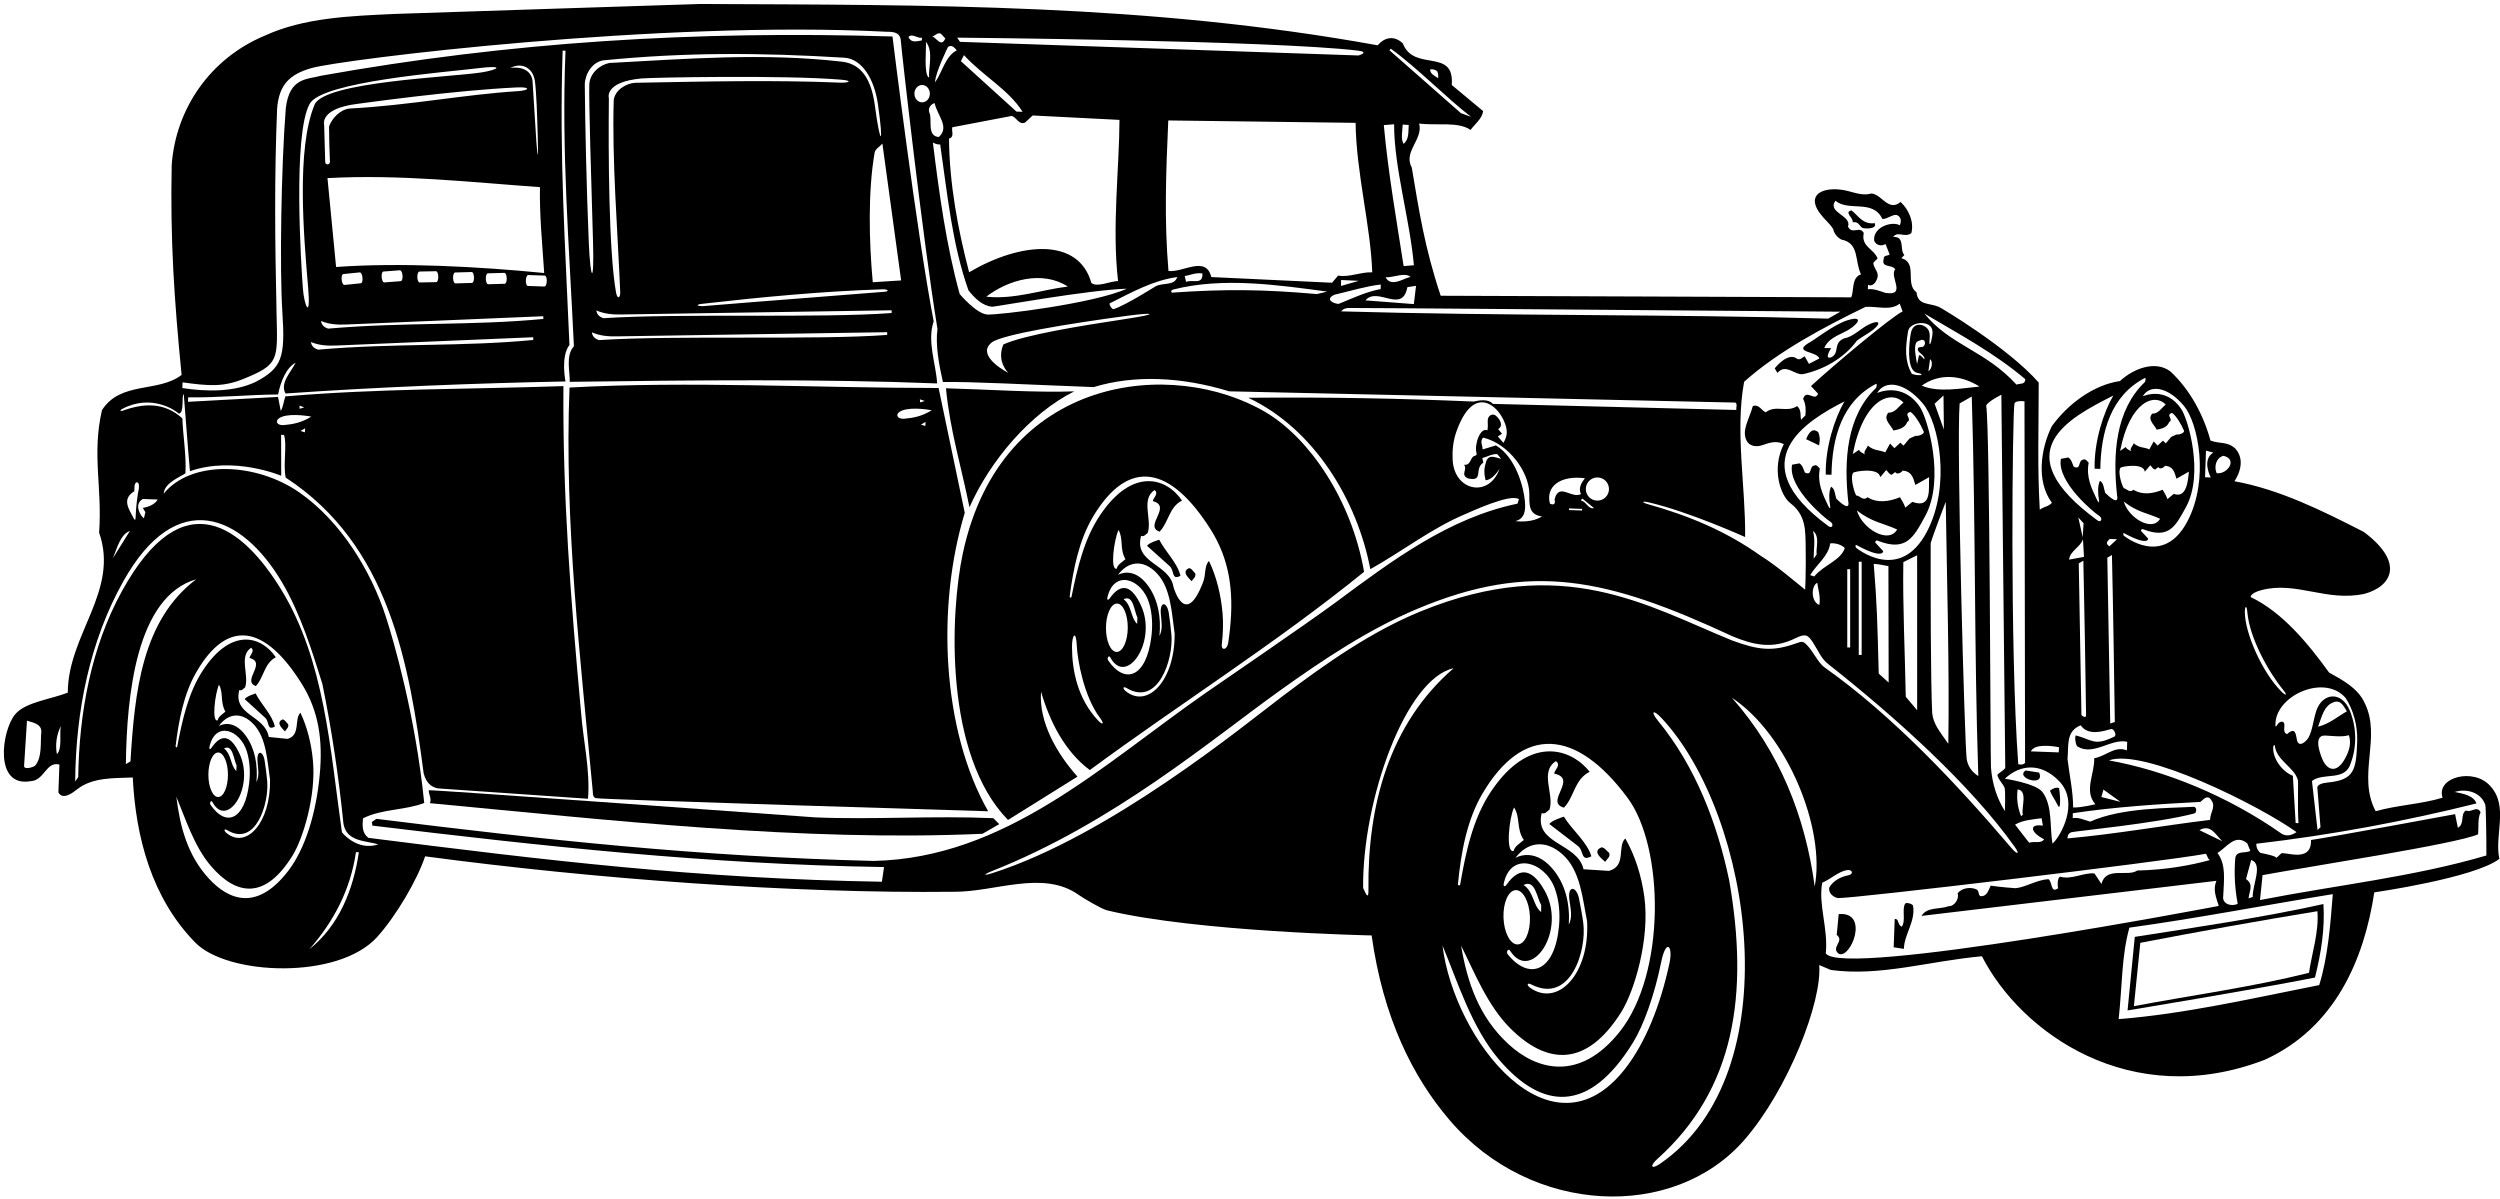 <?xml version="1.0" encoding="UTF-8"?>
<svg xmlns="http://www.w3.org/2000/svg" xmlns:xlink="http://www.w3.org/1999/xlink" width="488pt" height="234pt" viewBox="0 0 488 234" version="1.1">
<g id="surface1">
<path style=" stroke:none;fill-rule:nonzero;fill:rgb(0%,0%,0%);fill-opacity:1;" d="M 486.082 153.41 C 482.875 149.793 475.477 151.699 476.789 155.711 C 472.578 156.996 467.934 157.145 463.727 158.352 C 460.059 151.41 464.895 143.984 461.617 137.297 C 460.285 134.289 457.223 132.734 454.633 131.277 C 450.598 125.688 445.539 119.496 439.324 116.547 C 439.324 116.547 439.23 115.77 441.441 115.188 C 448.246 113.398 454.086 117.512 461.523 115.922 C 466.914 114.465 469.422 109.805 461.406 103.828 C 453.316 99.688 444.98 95.539 436.156 93.934 C 436.156 93.934 438.773 90.371 436.387 87.617 C 434.84 86.121 433.461 86.711 431.484 85.996 C 430.145 81.062 427.523 76.086 423.656 72.5 C 420.688 70.258 416.391 71.992 413.82 74.379 C 408.586 75.148 403.645 78.887 400.527 83.176 C 398.367 87.5 397.406 93.949 400.535 98.145 C 399.867 98.922 398.906 98.887 398.164 99.5 C 397.676 91.078 397.961 83.32 397.957 74.676 C 391.988 67.859 378.926 60.098 378.469 59.902 C 376.594 59.098 374.336 59.648 374.109 57.066 C 371.77 55.379 374.402 51.312 371.152 50.395 L 371.734 49.773 C 370.73 48.777 371.949 46.102 369.543 46.254 C 370.469 45.004 371.777 46.492 373.094 45.504 C 373.652 43.359 372.621 40.922 370.996 39.422 C 368.602 41.414 367.367 37.926 365.293 37.77 C 363.863 38.211 362.375 37.73 360.922 37.34 C 356.391 36.109 351.656 37.715 355.945 42.492 C 356.617 43.242 357.406 43.961 357.832 44.699 C 358.039 45.668 358.73 46.414 359.438 46.762 C 363.016 47.453 362.004 51.02 363.27 53.547 C 361.324 54.195 361.945 56.941 361.344 58.039 C 335.328 57.961 306.918 57.797 281.223 57.73 C 278.086 48.359 276.984 41.059 275.578 32.707 C 273.852 29.602 277.863 27.188 277.016 24.113 C 280.363 24.559 284.637 23.676 287.059 25.363 C 287.898 24.195 289.297 23.203 289.512 21.691 L 283.379 16.586 C 283.969 9.238 276.02 14.152 273.828 8.469 C 272.281 6.969 270.355 7.137 268.934 8.848 C 224.082 0.711 181.562 0.988 136.66 0.777 C 136.66 0.777 78.5 2.652 77.09 2.719 C 68.426 3.117 59.371 3.434 51.734 6.938 C 40.926 11.426 34.285 21.359 33.516 32.203 C 33.215 46.844 33.992 58.398 35.449 73.184 C 30.918 76.699 23.559 74.348 19.906 80.059 C 17.906 88.711 19.988 95.191 19.348 103.973 C 23.332 115.328 13.25 123.84 13.234 135.207 C 9.824 136.523 4.984 137.059 2.992 139.395 C 0.328 142.52 -1.277 153.82 6.035 152.477 C 8.68 152.332 8.98 148.582 11.598 149.238 L 11.398 154.676 C 12.238 156.23 14.145 154.797 15.031 154.094 C 18.09 151.66 22.367 151.93 25.914 151.766 C 26.496 163.438 29.621 175.332 38.137 184.008 C 44.438 190.43 66.039 191.316 73.625 182.895 C 77.316 178.801 81.453 171.754 82.984 167.156 C 116.047 171.574 154.527 174.43 186.16 174.074 C 194.184 174.156 203.594 169.73 210.547 174.676 C 211.359 175.254 214.965 177.426 216.129 177.707 C 233.57 181.906 267.742 182.598 267.742 182.598 C 269.988 198.621 275.715 210.172 282.973 218.656 C 298.93 237.32 326.805 238.289 340.52 222.484 C 349.094 212.605 355.73 195.398 355.105 188.375 L 357.395 189.34 C 367.031 190.656 376.672 187.57 386.871 186.664 C 394.48 201.57 415.902 216.938 442.086 206.867 C 455.688 200.66 461.453 187.484 463.461 174.191 C 463.461 174.191 483.02 171.391 487.879 167.645 C 486.848 163.043 489.777 157.387 486.082 153.41 Z M 6.887 149.43 C 6.676 149.691 4.75 150.348 4.699 149.543 L 5.266 140.68 C 6.375 141.039 8.047 141.262 8.07 142.785 C 7.848 145.07 8.277 147.684 6.887 149.43 Z M 11.109 147.219 C 10.777 145.445 10.984 143.559 11.871 141.723 C 11.566 143.551 12.195 146.059 11.109 147.219 Z M 457.891 136.281 C 459.355 138.535 460.234 141.668 460.125 144.711 C 459.922 150.301 459.621 152.258 454.285 152.758 C 451.988 152.973 452.359 153.93 452.359 153.93 L 452.961 161.477 L 452.383 162.016 L 451.293 152.449 C 453.598 150.691 457.77 152.609 458.867 148.965 C 460.078 145.727 460.016 142.043 458.723 138.805 C 457.098 134.73 453.309 135.277 452.148 138.73 C 451.547 140.523 451.41 142.555 450.629 143.953 C 450.148 144.809 448.688 146.039 448.359 144.414 C 448.129 143.27 448.066 141.832 446.426 143.305 C 445.754 143.039 445.859 142.363 445.914 141.766 C 446.027 140.453 444.914 140.805 444.562 141.414 C 444.203 142.035 444.109 141.934 444.176 141.055 C 444.566 135.531 453.93 131.555 457.891 136.281 Z M 452.484 141.848 C 453.191 140.031 453.598 137.723 455.539 137.074 C 457.004 136.488 457.586 138.109 458.117 138.852 C 456.238 139.902 454.746 141.289 452.484 141.848 Z M 458.508 143.508 C 459.039 145.148 458.52 146.676 457.738 148.098 C 456.238 150.809 454.527 150.516 453.504 148.57 C 453.246 148.078 451.223 143.48 453.859 143.578 C 455.062 143.621 457.129 143.938 458.508 143.508 Z M 448.668 160.68 L 448.109 160.656 L 447.566 151.43 C 445.438 150.609 443.57 147.988 443.738 145.809 C 443.77 145.406 444.02 145.305 444.055 145.602 C 444.395 148.461 447.852 149.773 448.543 152.258 C 448.672 152.723 448.438 157.309 448.668 160.68 Z M 438.688 119.559 C 439.125 124.531 442.781 131.129 445.703 134.699 C 446.605 135.801 446.172 135.836 445.32 134.984 C 441.625 131.285 438.188 123.633 438.188 119.41 C 438.188 118.461 438.535 117.859 438.688 119.559 Z M 448.285 162.426 C 447.113 163.223 446.223 163.188 445.434 162.781 C 434.855 155.324 422.473 150.348 411.652 148.43 C 418.453 145.957 441.055 157.242 448.285 162.426 Z M 438.422 171.59 L 439.438 167.863 C 441.809 168.672 439.66 172.676 439.734 175.078 L 438.922 175.371 C 439.059 173.855 439.98 172.688 438.422 171.59 Z M 436.801 176.414 C 435.738 177.016 433.676 176.539 433.977 174.867 C 434.086 171.91 434.602 168.805 432.844 166.5 C 434.645 165.445 436.27 162.625 438.676 164.633 L 439.262 166.098 C 438.281 166.621 436.625 166 436.332 167.43 C 436.055 170.621 436.266 173.59 436.801 176.414 Z M 394.855 159.02 L 394.523 159.328 C 393.859 157.703 393.605 155.93 393.836 154.098 C 395.906 154.336 394.5 157.723 394.855 159.02 Z M 398.512 159.715 L 398.777 161.164 C 395.902 160.754 396.406 162.543 399 163.812 C 398.484 164.758 396.988 164.141 396.094 164.508 L 393.34 160.965 C 394.895 160.059 396.738 159.969 398.512 159.715 Z M 398.672 154.594 C 397.398 152.906 391.348 152.004 391.348 152.004 C 394.32 149.191 398.402 148.805 401.953 152.488 C 405.988 156.672 402.184 163.344 400.648 164.676 C 400.078 161.598 400.715 157.297 398.672 154.594 Z M 391.32 153.871 C 391.484 154.875 391.355 158.328 391.355 158.328 C 389.707 155.73 388.871 152.812 388.637 149.844 C 388.516 148.32 388.438 83.211 387.703 79.184 C 387.973 78.391 390.664 77.051 390.664 77.051 L 391.426 149.926 C 391.062 150.414 390.426 150.742 389.988 151.117 C 389.52 151.523 391.223 153.266 391.32 153.871 Z M 393.223 78.785 C 393.391 78.098 395.18 78.336 395.18 78.336 L 395.293 148.898 C 395.293 148.898 394.988 149.43 393.965 149.172 C 392.301 126.797 392.84 80.379 393.223 78.785 Z M 406.598 105.254 L 406.793 108.703 L 403.891 109.238 C 404.031 107.562 406.145 106.758 406.598 105.254 Z M 405.688 101.008 L 406.715 102.137 L 406.535 104.859 Z M 407.199 139.59 C 407.211 140.406 406.297 139.594 406.297 139.594 L 405.773 109.98 L 406.672 109.441 C 406.902 119.297 407.051 129.492 407.199 139.59 Z M 406.145 141.582 C 407.652 143.727 410.602 142.707 412.035 142.324 C 412.68 142.148 413.219 143.543 412.746 143.773 C 408.785 145.727 408.438 144.398 405.188 143.547 C 404.934 144.02 405.203 145.527 405.523 145.719 C 408.664 147.617 412.059 144.098 415.23 144.797 L 415.168 146.477 C 412.801 145.508 410.961 147.684 408.789 148.004 C 408.918 150.969 406.711 154.41 409.02 156.977 C 409.02 156.977 406.352 157.68 404.672 157.617 C 404.699 154.656 403.945 151.27 403.578 148.133 C 403.836 145.5 403.219 142.754 406.145 141.582 Z M 411.75 106.645 C 410.891 106.055 411.336 105.711 411.805 105.203 L 413.242 105.258 Z M 412.812 140.934 C 412.488 141.008 412.387 141.109 411.918 141.234 L 411.348 108.871 L 412.25 108.332 C 412.496 118.988 412.652 130.039 412.812 140.934 Z M 420.988 83.879 C 421.934 83.699 423.023 83.449 423.422 82.383 C 424.379 81.844 422.609 80.984 423.992 80.605 C 424.777 81.152 425.715 82.672 426.32 84.078 C 426.473 84.43 425.492 84.91 424.848 84.812 L 423.82 85.281 L 422.766 86.539 L 422.207 86.016 L 421.164 86.984 L 420.402 86.164 L 419.551 87.719 C 418.562 87.246 417.613 87.504 416.496 86.523 C 416.332 87.094 415.742 87.434 415.938 88.09 C 415.66 87.789 415.156 87.77 414.957 87.262 L 413.848 88.012 C 415.773 78.188 420.66 76.719 422.754 78.973 C 421.941 79.59 421.32 80.793 420.098 80.746 C 419.117 81.938 420.523 82.855 420.988 83.879 Z M 413.918 91.309 C 414.082 91.07 418.449 90.27 418.672 92.078 L 419.727 90.82 C 420.074 91.121 420.273 91.633 420.703 91.648 L 421.297 91.168 C 421.637 91.758 422.449 91.211 422.605 90.926 C 424.492 91.008 424.562 92.816 424.852 93.438 L 427.27 92.066 C 427.102 93.707 426.887 97.359 424.312 96.406 L 423.086 97.43 C 422.781 96.586 422.484 96.184 422.145 95.594 C 420.242 96.387 418.141 96.672 416.453 95.602 C 415.676 96.273 415.164 95.422 414.613 95.316 C 414.375 95.27 413.285 92.23 413.918 91.309 Z M 421.648 101.266 C 420.133 103.891 415.477 101.133 414.566 97.906 C 417.203 100.008 419.309 100.172 421.648 101.266 Z M 410.586 154.125 L 413.918 156.52 L 410.191 155.582 Z M 404.371 162.441 C 405.008 162.254 421.27 160.672 428.32 158.789 C 428.891 158.637 428.805 157.449 428.188 157.488 C 423.578 157.777 414.188 157.594 408.012 160.383 C 406.902 160.102 405.883 159.504 404.594 159.695 L 404.617 158.738 C 412.75 157.516 421.426 156.953 429.527 156.531 C 430.023 156.148 430.449 155.445 431.238 155.715 C 432.863 157.293 431.465 158.285 431.398 160.043 C 422.234 161.148 413.047 162.809 403.57 163.66 C 403.598 162.902 403.926 162.574 404.371 162.441 Z M 433.809 164.215 L 429.324 162.047 C 431.613 160.773 432.492 163.043 433.809 164.215 Z M 434.016 88.973 C 436.91 89.66 434.73 92.668 432.691 92.363 C 432.172 91.227 432.48 89.395 434.016 88.973 Z M 430.609 87.965 L 432.039 88.34 C 429.707 89.77 431.539 93.203 431.539 93.203 L 430.422 93.16 Z M 426.312 79.234 C 429.098 82.574 431.285 93.59 426.984 101.766 C 422.172 110.918 414.52 104.523 414.52 104.523 C 414.52 104.523 414.277 103.816 414.77 104.156 C 419.402 106.656 419.328 105.145 419.328 105.145 L 417.926 103.637 C 417.926 103.637 417.953 103.152 418.328 103.301 C 423.352 105.289 424.645 102.781 426.727 98.934 C 430.238 92.449 427.105 81.789 425.77 79.82 C 422.688 75.266 418.262 77.367 418.262 77.367 C 419.609 75.016 423.117 75.406 426.312 79.234 Z M 412.516 77.215 C 410.633 80.426 408.742 86.199 408.867 91.488 L 409.984 91.531 C 410.09 84.328 412.035 77.195 418.727 73.758 C 418.727 73.758 418.961 73.93 418.695 74.559 C 412.887 80.109 412.41 88.738 413.242 96.613 C 413.688 98.758 411.785 97.039 410.934 96.207 C 410.645 95.395 410.684 94.277 409.898 93.848 C 409.461 94.84 409.484 96.195 409.703 97.488 C 409.836 98.254 409.633 98.199 409.301 97.5 C 408.246 95.293 407.18 93.102 407.711 90.324 C 407.398 89.992 407.098 89.504 406.609 89.723 C 405.562 89.926 406.293 91.793 404.797 91.098 C 404.5 90.527 404.445 89.805 403.742 89.297 L 402.293 89.566 C 401.406 94.098 409.012 100.258 409.621 100.594 C 410.578 101.117 410.145 102.105 409.438 101.59 C 391.078 88.188 403.777 81.641 412.516 77.215 Z M 401.922 145.859 L 401.863 146.867 L 396.43 146.668 C 397.125 145.172 400.328 145.559 401.922 145.859 Z M 395.34 74.02 C 395.297 75.141 394.352 74.781 393.621 75.078 C 387.52 68.391 380.613 67.395 375.637 61.207 C 382.375 65.215 389.207 68.828 395.34 74.02 Z M 375.121 75.277 C 378.656 72.766 382.879 73.242 386.402 75.453 C 382.785 75.801 378.352 76.676 375.121 75.277 Z M 386.164 151.492 C 384.727 150.57 384.133 149.441 383.902 148.191 C 383.523 146.105 381.883 87.293 382.516 78.75 L 384.891 77.398 C 385.684 103.684 385.332 126.246 386.164 151.492 Z M 362.262 106.891 C 362.262 106.891 361.992 106.105 362.539 106.48 C 367.688 109.258 367.605 107.582 367.605 107.582 L 366.047 105.902 C 366.047 105.902 366.078 105.367 366.496 105.531 C 372.074 107.742 373.516 104.953 375.828 100.68 C 379.727 93.473 376.246 81.633 374.766 79.441 C 371.336 74.379 366.422 76.719 366.422 76.719 C 367.922 74.102 371.812 74.539 375.363 78.793 C 378.461 82.504 380.891 94.738 376.113 103.824 C 370.766 113.996 362.262 106.891 362.262 106.891 Z M 374.23 138.648 L 372.004 136.004 C 371.848 127.27 371.387 118.125 371.531 109.727 L 374.223 108.387 Z M 368.664 133.238 L 366.727 131.484 C 366.453 120.926 366.391 118.082 365.754 110.074 C 366.988 110.125 367.742 110.391 368.621 110.5 Z M 363.395 109.656 L 363.395 127.844 L 362.828 127.844 L 362.828 109.656 Z M 360.762 97.762 C 361.207 99.906 359.305 98.188 358.453 97.355 C 358.164 96.543 358.207 95.426 357.422 94.996 C 356.98 95.984 357.004 97.344 357.227 98.637 C 357.355 99.398 357.156 99.348 356.82 98.648 C 355.766 96.438 354.703 94.25 355.23 91.473 C 354.922 91.141 354.621 90.648 354.133 90.871 C 353.082 91.074 353.816 92.941 352.32 92.246 C 352.02 91.676 351.969 90.953 351.266 90.445 L 349.812 90.711 C 348.926 95.242 356.531 101.402 357.145 101.738 C 358.102 102.266 357.664 103.254 356.957 102.738 C 339.484 89.98 352.801 82.027 360.035 78.359 C 358.156 81.574 356.262 87.348 356.387 92.637 L 357.508 92.676 C 357.613 85.477 359.555 78.344 366.246 74.906 C 366.246 74.906 366.48 75.074 366.219 75.707 C 360.41 81.258 359.93 89.883 360.762 97.762 Z M 361.152 111.105 L 361.152 126.391 L 360.586 126.391 L 360.586 111.105 Z M 354.137 112.531 L 353.344 112.262 C 354.625 110.145 356.926 108.551 357.254 106.078 C 358.062 105.949 359.41 106.238 360.105 106.984 C 359.293 109.438 355.98 110.277 354.137 112.531 Z M 355.133 118.09 C 353.473 117.469 353.508 114.348 354.73 113.754 C 354.852 114.879 355.43 116.5 355.133 118.09 Z M 354.613 108.227 L 354.023 109.082 C 354.023 106.922 354.391 105.656 353.902 103.637 C 355.305 104.727 354.418 107.016 354.613 108.227 Z M 369.594 84.039 C 370.641 83.836 371.852 83.562 372.297 82.379 C 373.359 81.777 371.395 80.824 372.93 80.398 C 373.805 81.008 374.844 82.695 375.516 84.258 C 375.688 84.652 374.594 85.184 373.879 85.078 L 372.738 85.598 L 371.566 86.992 L 370.949 86.41 L 369.789 87.488 L 368.941 86.578 L 367.996 88.305 C 366.895 87.781 365.844 88.062 364.602 86.977 C 364.418 87.609 363.766 87.988 363.977 88.715 C 363.672 88.383 363.109 88.363 362.891 87.797 L 361.66 88.629 C 363.797 77.715 369.227 76.082 371.555 78.586 C 370.648 79.273 369.961 80.609 368.602 80.559 C 367.512 81.883 369.074 82.898 369.594 84.039 Z M 361.734 92.293 C 361.918 92.027 366.77 91.141 367.016 93.148 L 368.188 91.754 C 368.578 92.086 368.797 92.656 369.277 92.672 L 369.938 92.137 C 370.312 92.789 371.215 92.184 371.387 91.871 C 373.488 91.961 373.562 93.969 373.887 94.656 L 376.57 93.137 C 376.387 94.961 377.312 99.469 373.285 97.961 L 371.922 99.094 C 371.586 98.156 371.254 97.711 370.875 97.055 C 368.762 97.938 366.43 98.254 364.551 97.062 C 363.629 97.863 363.043 96.727 362.387 96.734 C 362.16 96.738 361.031 93.32 361.734 92.293 Z M 370.324 103.359 C 368.641 106.273 363.469 103.207 362.457 99.629 C 365.387 101.961 367.727 102.145 370.324 103.359 Z M 377.633 78.812 L 379.371 77.195 L 379.449 83.84 Z M 376.867 106.031 C 377.215 104.715 379.809 97.945 379.809 97.945 C 380.039 113.402 380.543 130.234 380.312 145.195 C 378.453 142.527 377.426 141.367 377.164 139.203 C 376.855 132.793 376.855 115.461 376.867 106.031 Z M 375.637 70.156 C 375.48 70.074 374.859 69.141 374.586 69.359 L 374.211 71.066 C 374.086 70.211 373.438 67.578 374.141 66.754 C 374.246 66.633 374.977 66.355 375.129 66.328 C 376.137 66.359 375.738 67.629 375.285 67.711 C 375.078 67.746 374.562 67.777 374.516 67.809 C 373.758 68.742 375.836 69.125 375.637 70.156 Z M 376.426 72.441 L 376.75 70.133 C 377.301 70.395 377.188 72.059 376.426 72.441 Z M 372.457 64.66 C 372.781 62.723 377.156 62.309 377.23 64.758 C 377.246 65.301 377.133 65.895 377 66.461 C 376.773 67.461 376.559 67.355 376.629 66.613 C 376.691 65.914 376.758 65.211 376.523 64.613 C 376.023 63.332 373.484 62.512 373.004 65.02 C 372.613 67.031 372.227 71.602 373.777 72.574 C 374.047 72.742 374.395 72.863 374.836 72.922 C 374.953 72.938 375.324 73.211 374.84 73.23 C 374.16 73.266 373.238 73.078 373.145 72.902 C 371.766 70.375 371.922 67.883 372.457 64.66 Z M 360.73 44.246 C 361.531 42.035 356.59 41.531 358.277 39.191 C 360.918 41.371 365.574 38.82 367.434 42.73 C 368.457 42.84 369.656 41.535 370.496 42.094 C 371.48 42.746 370.828 43.977 370.828 43.977 C 369.402 43.105 365.547 44.273 365.836 46.996 C 366.277 47.973 367.312 48.09 368.051 47.637 L 368.859 49.668 C 368.527 49.977 367.652 49.785 367.707 50.508 C 367.156 52.406 369.352 51.527 369.949 52.59 C 368.703 53.906 372.316 57.883 368.02 57.164 C 366.914 56.801 365.574 56.273 364.605 56.477 L 364.637 55.598 C 365.504 56.031 366.176 55.094 366.355 54.539 C 366.988 53.188 365.754 52.484 365.672 51.359 C 365.664 51.242 366.258 50.695 366.508 50.465 C 365.777 48.516 363.23 48.18 363.809 45.48 C 362.98 44.008 361.551 45.879 360.73 44.246 Z M 364.156 59.902 C 366.406 59.746 369.012 60.723 370.824 59.27 L 371.387 60.793 C 369.188 61.832 357.562 71.59 353.504 75.363 L 354.891 76.855 C 354.266 78.512 352.605 75.809 351.969 77.867 C 352.492 78.848 352.531 79.969 352.41 81.086 L 351.578 81.934 C 351.359 81.367 351.73 80.02 350.797 79.266 C 348.746 80.629 346.645 78.953 344.668 80.48 C 343.801 80.129 343.367 78.832 342.152 79.266 C 341.461 81.824 339.852 84.074 340.988 86.105 C 341.457 86.941 342.594 87.367 343.969 86.906 C 345.34 86.449 346.68 85.918 348.203 86.695 C 345.758 91.5 347.523 96.73 349.504 98.238 C 351.383 99.672 352.074 101.422 352.316 103.324 C 352.617 105.754 352.457 114.629 352.359 115.105 C 350.57 113.68 346.691 110.336 343.641 108.461 C 336.906 103.652 329.516 100.609 321.648 98.41 C 320.398 98.062 320.434 97.73 321.93 98.082 C 329.77 99.914 340.648 104.828 340.648 104.828 C 340.77 95.066 338.656 84.227 340.453 74.523 C 347.156 68.527 356.172 63.773 364.156 59.902 Z M 359.238 60.844 L 356.867 62.195 C 326.082 61.305 293.324 61.699 261.816 60.781 C 262.113 60.312 262.621 60.168 263.164 60.117 C 263.703 60.07 328.508 60.594 359.238 60.844 Z M 275.984 59.359 L 266.539 58.633 C 268.883 55.836 273.723 61.379 274.719 56.051 L 276.41 55.793 Z M 270.469 54.133 C 272.066 54.191 274.27 53.074 275.352 54.074 C 274.312 54.113 271.59 56.258 270.469 54.133 Z M 280.48 13.848 C 280.73 14.016 280.844 15.352 280.672 15.23 C 280.055 14.797 279.133 14.422 279.164 13.547 C 279.652 13.469 280.102 13.594 280.48 13.848 Z M 271.469 9.5 C 276.539 13.129 282.324 19.105 287.152 22.805 L 285.176 22.094 L 271.219 9.812 Z M 274.984 24.391 C 274.863 25.59 275.145 27.09 273.988 28.086 C 273.383 27.102 273.758 25.676 273.805 24.316 Z M 272.129 24.254 C 272.133 32.82 275.141 42.457 275.996 51.777 L 273.988 51.941 C 272.633 43.164 270.977 33.82 270.121 24.422 Z M 269.535 55.539 L 269.504 56.422 C 266.68 56.957 263.992 58.219 261.312 59.32 C 260.27 59.281 258.543 58.418 260.496 57.527 C 263.484 56.84 266.723 55.836 269.535 55.539 Z M 261.762 55.816 L 261.785 54.656 L 265.238 54.82 Z M 261.195 53.793 L 260.02 55.191 L 236.445 54.082 C 235.402 49.801 230.953 53.238 228.086 52.895 C 227.246 43.016 227.59 33.742 228.047 23.512 L 264.613 23.98 C 264.734 33.75 267.555 44.102 267.863 53.156 C 265.543 53.07 263.34 54.191 261.195 53.793 Z M 196.852 72.801 C 194.93 71.797 190.82 69.02 193.594 66.844 C 195.539 65.316 208.531 63.184 219.984 61.648 C 225.629 60.895 226.047 61.309 220.078 62.211 C 210.684 63.633 199.938 65.383 195.855 67.238 C 194.445 70.617 196.852 72.801 196.852 72.801 Z M 185.887 24.844 L 197.496 22.629 C 198.449 22.906 198.871 24.441 200.09 23.926 L 201.582 22.539 L 218.523 23.402 C 218.496 32.77 217.027 44.48 218.246 54.855 C 216.48 54.949 214.117 56.145 213.027 55.223 C 210.57 46.387 199.383 47.145 189.172 53.145 C 186.992 44.816 185.32 35.871 185.246 27.062 C 186.379 26.703 185.699 25.637 185.887 24.844 Z M 187.562 11.938 L 188.168 10.758 C 191.859 14.816 196.887 17.484 199.609 21.824 L 198.41 21.781 Z M 208.441 55.934 C 203.375 56.547 197.938 58.512 192.516 57.91 C 196.801 54.625 203.434 52.707 208.441 55.934 Z M 189.039 56.66 C 190.273 58.258 191.824 59.707 193.652 59.879 C 194.09 59.918 212.578 56.566 219.953 56.355 C 213.602 59.246 194.836 61.539 192.707 61.395 C 190.574 61.25 187.332 57.398 187.332 57.398 C 184.719 47.938 183.328 37.797 182.098 27.824 C 182.488 28 182.879 28.254 183.523 28.199 C 184.93 37.855 185.848 47.656 189.039 56.66 Z M 217.352 60.355 C 217.102 60.441 216.352 59.348 216.652 59.195 C 220.902 57.07 225.07 54.727 229.801 54.078 C 229.246 55.809 227.129 55.152 225.66 55.84 C 225.453 55.938 219.898 59.508 217.352 60.355 Z M 228.98 56.527 C 238.695 54.031 249.539 55.645 259.078 56.918 L 257.059 57.402 C 246.605 56.48 239.168 56.406 228.883 57.117 C 228.488 57.145 228.551 56.637 228.98 56.527 Z M 231.25 53.891 C 232.379 53.691 233.438 53.172 234.711 53.379 C 234.848 55.691 232.816 54.484 231.527 55.023 Z M 264.984 9.871 C 267.484 10.168 265.184 10.828 265.184 10.828 L 187.383 8.168 L 186.836 7.348 C 186.836 7.348 248.18 7.887 264.984 9.871 Z M 186.762 9.824 C 184.477 11.023 183.965 14.047 182.527 16.074 C 182.512 14.312 185.023 9.203 185.023 9.203 C 185.688 8.586 186.379 9.332 186.762 9.824 Z M 183.68 6.59 L 184.523 7.504 C 183.738 9.312 182.848 7.441 181.977 7.09 C 182.539 7.027 182.969 6.242 183.68 6.59 Z M 182.453 20.164 C 182.934 22.512 185.445 24.785 183.258 26.746 C 180.859 26.578 182.023 23.262 181.43 22.039 C 180.918 20.656 182.426 20.027 182.453 20.164 Z M 180.738 8.164 C 182.27 10.062 181.191 13.223 181.359 15.152 C 180.258 14.711 180.855 9.289 180.738 8.164 Z M 181.508 18.285 C 181.508 19.223 180.832 19.98 180 19.98 C 179.164 19.98 178.492 19.223 178.492 18.285 C 178.492 17.348 179.164 16.59 180 16.59 C 180.832 16.59 181.508 17.348 181.508 18.285 Z M 179.969 7.336 L 179.945 7.895 C 178.586 8.156 177.852 8.297 177.328 7.238 C 178.004 6.383 179.238 7.629 179.969 7.336 Z M 27.887 99.16 L 28.379 99.98 L 28.094 101.172 C 27.16 100.496 26.203 98.223 27.914 97.402 L 30.793 97.508 C 29.77 99.152 27.324 99.137 27.887 99.16 Z M 27.109 95.371 C 26.844 96.477 26.523 99.121 26.477 100.91 C 26.457 101.691 26.297 101.562 26.023 101.039 C 25.113 99.297 23.754 97.41 26.207 95.898 C 26.309 95.344 26.094 94.613 26.594 94.152 C 27.234 94.098 27.125 94.895 27.109 95.371 Z M 25.363 103.633 L 22.043 108.953 C 22.836 107.062 23.484 104.309 25.363 103.633 Z M 25.469 148.629 L 24.57 149.156 C 24.738 135.793 26.586 116.461 38.305 113.074 C 27.684 121.09 26.285 135.129 25.469 148.629 Z M 40.758 171.484 C 36.613 166.973 35.133 161.391 34.422 155.523 C 36.156 159.668 37.875 165.18 41.141 169.004 C 46.195 174.93 51.832 175.629 57.168 166.898 C 59.148 163.656 61.715 155.344 61.086 148.504 C 60.781 145.145 59.965 141.906 58.641 139.121 C 57.395 140.355 58.719 143.527 56.129 144.23 L 52.461 143.855 C 51.738 139.586 45.41 139.676 46.715 134.68 C 47.188 134.938 47.527 134.391 47.855 134.16 C 48.664 131.711 46.559 128.109 49.02 126.438 C 49.797 127.105 48.809 127.793 48.707 128.43 C 52.195 129.355 47.102 132.934 49.945 133.918 C 51.531 132.215 51.551 129.492 53.836 128.297 C 51.039 124.141 45.105 122.395 39.551 130.938 C 36.758 135.238 35.582 140.52 34.602 145.703 C 34.543 146.016 34.25 145.875 34.277 145.656 C 34.875 140.672 35.871 135.461 38.293 131.258 C 44.41 120.617 51.758 122.031 58.91 133.492 C 62.242 138.824 63.023 144.535 62.422 151.117 C 61.734 158.695 59.594 165.68 56.227 170.043 C 50.211 177.84 44.719 175.797 40.758 171.484 Z M 52.156 152.449 C 52.043 151.121 51.844 149.812 51.676 148.609 C 51.383 146.488 50.066 146.273 50.266 148.664 C 50.375 149.98 50.688 151.41 50.055 152.656 C 50.355 149.344 49.773 146.086 47.961 143.59 C 45.359 140.016 42.695 141.734 42.695 141.734 C 44.5 139.23 47.129 138.855 49.512 141.387 C 52.039 144.066 52.168 148.594 52.715 152.191 C 52.855 160.586 48.09 165.824 44.195 162.59 C 43.656 162.145 43.711 161.652 44.391 162.066 C 49.895 165.383 52.535 156.887 52.156 152.449 Z M 42.496 140.609 C 41.277 141.043 41.965 135.387 42.75 133.652 C 43.652 135.285 42.945 137.102 44 138.902 C 43.418 139.441 42.602 139.891 42.496 140.609 Z M 48.203 146.738 C 48.777 148.637 48.879 150.746 48.641 152.836 C 47.801 160.164 44.047 161.469 41.09 157.09 C 40.871 156.762 41.18 156.023 41.492 156.605 C 44.312 161.824 49.805 153.652 46.746 147.105 C 45.27 143.949 43.438 142.742 41.227 146.055 C 41.059 146.309 40.789 146.246 40.871 145.855 C 41.98 140.637 46.883 142.391 48.203 146.738 Z M 43.734 146.098 C 45.449 145.199 45.578 148.168 46.176 149.391 L 46.133 150.508 C 44.973 149.426 45.211 147.273 43.734 146.098 Z M 42.586 146.887 C 43.641 146.887 44.496 148.832 44.496 151.234 C 44.496 153.637 43.641 155.582 42.586 155.582 C 41.531 155.582 40.676 153.637 40.676 151.234 C 40.676 148.832 41.531 146.887 42.586 146.887 Z M 60.383 185.297 C 65.23 179.789 68.418 173.582 69.484 166.34 L 70.047 166.359 C 68.977 173.684 66.156 180.707 60.383 185.297 Z M 66.746 162.473 C 64.422 146.141 63.387 128.934 54.867 115.047 C 47.473 103.004 35.82 93.484 23.77 115.449 C 17.797 126.34 15.441 139.145 15.27 151.695 L 14.676 152.555 C 14.781 138.719 17.551 125.098 24.078 113.453 C 34.496 94.863 47.242 100.461 55.031 113.633 C 58.727 119.883 61.02 127.391 62.93 133.516 C 64.762 142.469 66.109 151.562 67.047 160.805 C 67.641 164.27 71.25 164.082 73.863 164.816 C 69.672 166.219 66.746 162.473 66.746 162.473 Z M 170.531 168.055 C 136.219 167.191 106.32 163.93 73.488 159.84 L 72.586 160.449 L 72.684 161.16 C 106 165.188 138.086 168.703 172.566 169.25 L 172.145 172.117 C 135.98 171.508 106.57 167.941 71.91 163.547 C 70.664 162.617 70.719 161.18 70.852 159.742 C 74.52 157.879 78.992 158.203 82.809 156.742 C 81.086 139.559 76.777 124.902 75.328 120.41 C 72.426 111.418 66.531 101.754 58.418 96.113 C 50.035 90.289 37.418 89.703 31.957 96.352 C 32.086 94.258 35.086 93.156 36.199 92.387 C 36.387 88.656 35.684 84.809 35.602 81.668 C 32.047 78.461 28.023 78.688 23.918 80.18 C 23.645 80.277 23.156 80.188 23.906 79.797 C 29.504 76.855 34.18 80.047 34.887 80.723 C 36.062 80.734 35.363 77.07 35.871 76.961 C 36.262 81.539 36.621 86.996 37.078 91.977 C 45.684 88.961 54.898 92.871 54.898 92.871 L 54.871 84.879 L 55.434 84.887 C 56.086 86.754 55.219 90.645 55.766 93.227 C 75.938 106.375 79.887 129.461 82.699 150.973 C 83.289 153.234 84.668 153.812 85.68 153.91 C 86.363 153.973 114.781 155.918 114.781 155.918 C 115.23 150.25 113.836 144.594 113.406 138.895 C 111.41 116.969 109.82 97.055 109.98 75.367 C 90.824 76.023 74.258 75.812 55.711 77.371 C 55.355 78.32 55.316 79.359 54.805 80.219 L 54.27 77.48 L 36.699 78.434 L 36.73 77.555 C 42.008 77.668 48.758 77.035 54.281 77 C 54.785 74.461 55.887 71.758 57.711 70.801 C 56.762 72.688 54.605 74.77 55.73 76.812 C 73.629 75.551 93.242 74.789 110.387 74.461 C 110.387 74.461 109.387 69.656 111.156 67.324 C 110.348 48.004 109.145 30.586 109.828 9.879 L 110.387 9.898 C 109.578 29.641 111.086 47.469 112.027 67.598 C 110.359 69.375 111.281 72.613 111.211 74.531 C 135.238 74.215 160.465 73.941 182.926 74.848 C 182.742 71.16 180.91 66.609 182.254 62.734 C 178.895 45.238 174.211 7.121 174.211 7.121 C 135.59 5.941 99.402 8.211 62.656 14.785 C 59.988 15.535 56.484 15.059 55.785 21.156 C 54.887 32.559 54.566 52.539 55.125 61.047 C 55.703 69.836 55.027 71.879 49.809 74.594 C 45.652 76.52 40.453 76.488 35.594 75.75 L 35.637 74.633 C 40.785 75.359 43.613 75.543 47.441 73.996 C 54.555 71.129 54.184 70.305 53.984 61.262 C 53.676 47.305 53.535 34.547 54.098 21.113 C 54.484 16.59 56.457 14.539 60.77 13.297 C 66.605 11.609 129.027 3.906 173.047 6.199 C 175.086 6.156 175.773 6.703 175.852 8.059 C 175.938 9.551 180.184 47.129 182.996 64.203 C 182.562 67.309 183.301 71.262 184.059 74.57 C 189.766 74.473 199.984 75.059 213.484 75.559 C 221.387 73.156 230.551 73.523 239.949 76.387 L 338.734 78.582 C 339.203 78.84 338.859 79.547 338.922 80.027 L 291.414 78.84 C 290.57 77.848 288.797 78.105 287.668 78.383 C 272.879 77.758 259.199 77.496 243.664 77.645 C 256.57 83.723 264.941 97.719 267.488 111.102 C 273.93 107.488 279.473 103.102 286.078 100.328 C 287.023 99.934 294.855 96.258 296.492 97.441 L 296.219 98.312 C 282.883 101.074 271.809 109.359 260.73 117.582 C 255.457 121.496 236.574 134.402 235.215 135.352 C 215.059 149.418 196.195 167.5 170.531 168.055 Z M 60.766 81.32 C 58.906 82.484 57.234 82.816 55.383 82.98 C 53.969 83.105 53.406 81.953 55.082 81.34 C 57.082 80.613 60.766 81.32 60.766 81.32 Z M 58.453 79.191 L 59.395 79.508 L 58.5 79.797 Z M 59.562 83.598 L 59.52 84.391 L 58.664 84.125 Z M 106.227 53.293 C 93.387 52.02 77.965 51.215 65.605 52.117 L 63.922 34.766 C 78.117 34.008 91.43 35.535 105.402 36.531 C 105.285 41.973 105.871 47.758 106.227 53.293 Z M 64.039 64.148 C 63.25 63.879 62.785 63.461 62.656 62.656 C 64.285 63.332 65.934 63.418 67.652 63.34 C 69.512 63.254 106.051 61.727 106.051 61.727 L 106.051 62.258 C 92.234 63.59 78.898 62.855 64.039 64.148 Z M 104.086 65.828 L 104.086 66.363 C 90.27 67.695 76.934 66.961 62.074 68.254 C 61.285 67.984 60.82 67.566 60.688 66.762 C 62.316 67.438 63.969 67.523 65.688 67.445 C 67.547 67.359 104.086 65.828 104.086 65.828 Z M 67.023 53.496 L 70.207 53.172 C 70.793 53.113 71.012 55.234 70.426 55.297 L 67.242 55.621 C 66.656 55.68 66.438 53.559 67.023 53.496 Z M 74.859 53 L 78.051 52.758 C 78.641 52.711 78.801 54.84 78.215 54.883 L 75.023 55.129 C 74.438 55.172 74.273 53.047 74.859 53 Z M 81.887 53.004 L 85.086 52.941 C 85.676 52.934 85.719 55.066 85.129 55.074 L 81.93 55.137 C 81.34 55.148 81.297 53.016 81.887 53.004 Z M 88.852 53.188 L 92.051 53.098 C 92.641 53.078 92.699 55.211 92.113 55.23 L 88.914 55.32 C 88.324 55.336 88.262 53.203 88.852 53.188 Z M 95.242 53.352 L 98.441 53.262 C 99.031 53.242 99.094 55.375 98.504 55.395 L 95.305 55.484 C 94.715 55.504 94.652 53.371 95.242 53.352 Z M 103.055 55.824 C 102.465 55.805 102.535 53.672 103.121 53.691 L 106.32 53.793 C 106.91 53.812 106.84 55.945 106.254 55.926 Z M 104.691 27.562 L 103.938 15.656 C 103.523 13.398 101.309 13.004 99.617 13.266 C 101.738 12.141 103.984 13.109 104.406 15.762 C 104.691 17.781 104.867 22.48 104.988 27.461 C 105.137 33.586 104.691 27.562 104.691 27.562 Z M 100.98 17.062 C 103.645 16.941 103.375 17.648 101.113 17.793 C 90.488 18.457 79.934 20.57 68.32 21.18 C 66.504 21.336 64.875 22.93 64.23 24.688 C 64.234 26.934 64.301 29.246 64.406 31.602 C 64.43 32.129 63.504 32.34 63.48 31.602 C 63.387 28.945 63.32 26.48 63.273 24.383 C 63.273 24.383 62.289 21.215 69.68 20.285 C 71.352 20.074 88.707 17.621 100.98 17.062 Z M 94.051 14.125 C 88.098 15.078 63.262 15.914 61.395 20.449 C 57.828 29.113 59.277 45.918 60.156 56.223 C 60.688 62.492 59.387 59.859 59.117 56.258 C 58.805 52.031 57.117 26.258 60.453 20.258 C 62.875 15.895 87.07 14.098 93.254 13.324 C 98.586 12.656 97.387 13.59 94.051 14.125 Z M 117.762 62.113 C 116.977 61.828 116.52 61.402 116.406 60.594 C 118.023 61.305 119.672 61.422 121.391 61.383 C 123.25 61.336 174.055 60.57 174.055 60.57 L 174.043 61.102 C 160.199 62.145 132.645 61.133 117.762 62.113 Z M 173.18 64.844 L 173.172 65.379 C 159.328 66.422 131.77 65.406 116.891 66.391 C 116.105 66.105 115.648 65.68 115.535 64.871 C 117.148 65.578 118.797 65.699 120.52 65.656 C 122.379 65.613 173.18 64.844 173.18 64.844 Z M 164.051 16.133 C 151.074 15.594 138.109 15.898 124.008 16.16 C 122.188 16.258 120.051 17.59 119.801 19.531 C 119.438 31.305 120.57 44.965 121.07 57.062 C 121.113 58.109 120.512 58.555 120.25 57.094 C 118.816 49.168 118.738 29.664 118.852 19.191 C 118.852 19.191 117.82 15.992 125.238 15.312 C 127.281 15.125 153.164 14.621 164.199 15.555 C 166.586 15.754 165.672 16.199 164.051 16.133 Z M 172.285 56.473 C 173.285 56.441 173.703 56.852 172.688 56.953 C 171.172 57.109 147.887 58.859 137.289 59.754 C 135.973 59.785 135.785 59.453 137.004 59.312 C 148.426 58.008 160.527 56.852 172.285 56.473 Z M 170.363 55.094 C 169.621 46.98 169.418 37.285 170.738 29.73 C 170.926 29.016 171.738 28.645 172.242 28.023 L 175.902 54.738 Z M 170.789 20.715 C 170.176 16.074 168.512 12.516 164.355 12.039 C 148.863 10.277 134.254 11.488 118.945 12.293 C 117.117 12.656 115.117 14.258 115.031 16.531 C 114.926 19.777 115.387 34.414 115.758 47.191 C 116.012 55.895 115.246 54.766 114.93 47.32 C 114.461 36.113 114.215 23.852 114.148 16.441 C 114.227 14.359 115.652 12.07 117.824 11.773 C 133.812 10.199 148.316 10.254 164.848 11.266 C 168.281 11.508 170.68 15.449 171.379 20.371 C 172.578 28.809 171.816 28.449 170.789 20.715 Z M 302.547 98.305 C 301.672 95.043 304.48 92.723 309.371 93.352 C 308.699 94.207 308.016 95.383 308.617 96.445 C 306.738 97.418 304.301 94.125 303.457 97.457 C 303.801 98.988 302.547 98.305 302.547 98.305 Z M 306.273 99.242 L 308.832 99.336 L 308.82 99.656 L 306.262 99.562 Z M 308.746 97.766 C 308.531 97.719 308.574 97.562 308.902 97.336 L 311.156 99.18 C 310.039 99.465 309.676 97.973 308.746 97.766 Z M 309.551 95.457 C 309.551 94.211 310.562 93.195 311.812 93.195 C 313.062 93.195 314.074 94.211 314.074 95.457 C 314.074 96.707 313.062 97.723 311.812 97.723 C 310.562 97.723 309.551 96.707 309.551 95.457 Z M 297.664 97.855 C 297.43 95.102 295.871 89.223 291.996 86.945 L 289.406 87.73 C 289.434 86.934 288.816 86.27 289.488 85.414 C 294.645 86.664 298.438 92.207 298.52 96.258 C 298.562 98.27 298.23 100.477 301.012 100.809 C 300.602 101.031 299.086 102.059 295.773 101.734 C 297.699 101.242 297.809 99.551 297.664 97.855 Z M 289.984 93.758 C 291.188 93.645 292.113 92.395 292.707 91.535 C 290.68 97.219 283.879 95.918 283.555 89.766 C 283.461 87.969 283.656 86.086 284.246 84.379 C 288.312 72.621 294.859 81.684 294.055 85.023 C 293.906 85.633 293.645 86.207 293.453 86.441 L 292.379 85.199 L 293.199 84.672 L 292.434 83.762 C 293.52 83.094 292.836 81.879 291.996 81.145 C 291.398 80.621 290.473 81.09 290.41 81.957 C 290.367 82.535 290.508 83.164 290.344 84.004 C 288.895 83.348 287.734 86.906 288.227 88.492 C 288.324 88.801 288.047 88.941 287.832 88.996 C 286.953 89.211 287.184 90.902 285.773 90.723 C 286.539 91.629 284.98 92.691 286.555 93.391 C 289.73 94.07 287.664 91.512 289.551 90.301 L 289.344 89.41 C 290.23 89.203 291.133 88.598 292.254 88.637 L 293.02 89.547 C 291.906 89.348 290.734 88.582 290.121 90 C 289.668 91.426 289.637 92.305 289.984 93.758 Z M 267.121 173.66 C 267.141 175.379 266.82 175.039 266.082 173.332 C 265.91 156.195 274.387 132.461 283.75 130.434 C 271.109 141.34 266.93 157.34 267.121 173.66 Z M 281.574 184.555 C 284.422 191.348 287.234 200.543 292.586 206.809 C 300.867 216.516 310.105 217.664 318.852 203.355 C 320.73 200.285 322.926 194.43 324.246 187.871 C 325.211 183.09 326.609 184.613 325.891 187.969 C 324.133 196.188 321.227 203.434 317.312 208.508 C 302.789 227.324 283.801 202.934 281.574 184.555 Z M 309.055 180.164 C 308.844 178.551 308.523 176.965 308.246 175.504 C 307.758 172.93 305.969 172.715 306.34 175.625 C 306.543 177.227 307.027 178.957 306.227 180.496 C 306.492 176.449 305.566 172.5 303.008 169.527 C 299.34 165.266 295.805 167.469 295.805 167.469 C 298.145 164.34 301.68 163.785 305.012 166.777 C 308.539 169.949 308.91 175.469 309.801 179.832 C 310.352 190.062 304.129 196.633 298.719 192.84 C 297.977 192.316 298.027 191.715 298.965 192.191 C 306.551 196.023 309.758 185.562 309.055 180.164 Z M 295.488 166.098 C 293.859 166.676 294.551 159.75 295.539 157.609 C 296.824 159.566 295.945 161.805 297.449 163.961 C 296.688 164.641 295.602 165.219 295.488 166.098 Z M 303.469 173.355 C 304.324 175.645 304.555 178.215 304.32 180.773 C 303.496 189.742 298.473 191.477 294.289 186.25 C 293.98 185.859 294.363 184.945 294.812 185.645 C 298.848 191.902 305.93 181.723 301.516 173.859 C 299.383 170.066 296.852 168.664 294.008 172.785 C 293.789 173.105 293.422 173.039 293.516 172.559 C 294.793 166.152 301.5 168.102 303.469 173.355 Z M 297.398 172.746 C 299.676 171.586 299.98 175.199 300.84 176.664 L 300.828 178.031 C 299.215 176.754 299.445 174.121 297.398 172.746 Z M 295.879 173.75 C 297.305 173.707 298.543 176.051 298.645 178.977 C 298.746 181.906 297.672 184.312 296.246 184.355 C 294.82 184.395 293.582 182.055 293.48 179.125 C 293.379 176.195 294.453 173.789 295.879 173.75 Z M 294.863 200.777 C 301.953 207.805 309.602 208.445 316.449 197.594 C 318.988 193.566 322.105 183.328 320.969 175.012 C 320.406 170.93 319.172 167.012 317.258 163.664 C 315.625 165.219 317.551 169.035 314.082 169.996 L 309.105 169.68 C 307.945 164.5 299.391 164.848 300.945 158.707 C 301.594 159.004 302.027 158.324 302.465 158.031 C 303.453 155.012 300.449 150.703 303.711 148.57 C 304.789 149.355 303.484 150.227 303.371 151.008 C 308.129 152.008 301.391 156.562 305.281 157.656 C 307.348 155.52 307.262 152.199 310.301 150.652 C 306.344 145.691 298.246 143.789 291.098 154.418 C 287.5 159.77 286.141 166.254 285.031 172.613 C 284.965 172.996 284.562 172.836 284.59 172.57 C 285.188 166.465 286.316 160.078 289.406 154.859 C 297.23 141.648 307.543 142.039 317.707 155.742 C 324.871 165.398 325.242 190.07 316.113 201.461 C 308.305 211.203 299.988 208.922 294.453 203.816 C 288.656 198.473 286.414 191.723 285.203 184.594 C 287.727 189.582 290.285 196.238 294.863 200.777 Z M 324.023 227.18 C 322.309 228.355 321.961 227.617 323.527 226.215 C 338.703 212.637 341.395 193.973 337.543 171.879 C 335.23 160.789 331.004 149.684 323.68 140.746 C 322.156 138.895 322.605 138.309 324.41 140.25 C 342.043 159.211 349.773 209.535 324.023 227.18 Z M 354.23 173.055 C 352.41 159.457 347.434 146.785 338.055 136.195 C 348.785 143.258 356.387 161.66 354.23 173.055 Z M 352.746 125.949 C 351.938 125.105 351.773 125.164 350.672 125.559 C 346.047 127.203 343.383 126.965 338.078 125.008 C 321.52 118.258 305.137 107.984 277.336 119.332 C 267.688 123.27 258.809 129.512 250.371 135.887 C 242.73 141.656 216.656 163.121 193.672 170.449 C 191.914 171.012 191.906 170.715 193.664 170.02 C 217.434 160.609 236.438 144.387 249.809 134.82 C 258.363 128.699 267.195 122.82 276.605 118.871 C 298.812 109.539 313.652 112.793 338.203 124.215 C 342.141 125.84 345.965 126.812 350.453 124.59 C 352.523 123.566 352.945 123.961 353.965 125.539 C 355.09 127.281 355.469 128.523 356.895 129.648 C 370.039 140.027 384.621 153.129 393.266 165.301 C 394.336 166.805 393.805 166.914 392.59 165.488 C 382.156 153.223 369.48 139.691 356.191 130.305 C 354.867 129.367 354.035 127.289 352.746 125.949 Z M 356.391 186.102 C 356.891 181.238 354.898 176.602 355.699 172.309 C 357.25 171.668 358.812 170.164 360.453 169.859 C 361.648 169.637 361.871 170.648 360.812 170.852 C 359.266 171.152 357.914 171.906 357.109 173.16 C 356.746 174.266 357.914 175.191 358.789 175.305 C 361.75 175.41 422.297 168.195 430.598 166.656 C 430.902 167.07 430.883 167.547 431.352 167.887 C 427.793 168.875 422.797 169.812 417.188 169.926 C 415.379 171.223 411.055 169.062 410.207 172.551 L 408.84 170.5 C 406.77 170.266 404.391 171.777 402.172 171.137 C 401.531 171.191 401.613 173.277 401.77 173.363 C 400.207 174.504 400.695 172.121 399.836 171.609 C 397.508 171.766 395.371 173.207 393.445 173.375 C 393.445 173.375 390.57 173.191 388.578 172.879 C 388.234 173.586 387.953 174.695 387.062 174.902 C 386.012 175.184 386.453 174.078 385.91 173.66 C 384.73 173.055 382.879 173.309 382.121 174.402 C 382.484 175.375 381.547 176.941 380.348 176.898 C 378.562 177.551 376.18 176.984 375.074 178.785 L 432.645 171.938 C 431.941 173.594 432.527 175.055 433.105 176.836 C 433.105 176.836 359.52 190.926 356.391 186.102 Z M 452.711 192.289 C 439.727 194.852 426.645 197.895 413.559 198.934 C 414.273 192.555 414.09 186.703 415.656 181.078 C 428.934 179.246 442.074 176.688 455.363 174.535 C 454.91 180.281 454.434 186.746 452.711 192.289 Z M 485.34 166.992 C 471.098 171.191 455.906 172.793 441.152 175.691 L 441.652 170.828 C 450.598 169.156 479.742 164.703 483.73 162.848 C 483.863 161.414 483.605 159.801 484.211 158.543 C 483.461 157.156 482.441 158.719 481.344 158.199 C 480.191 158.957 481.164 160.832 479.777 161.582 L 479.234 158.922 C 479.234 158.922 455.457 163.332 451.109 163.969 C 451.254 168.699 445.672 166.012 445.246 166.637 L 444.336 167.484 C 444.512 167.09 441.25 166.488 441.25 166.488 C 440.703 166.07 440.41 165.418 440.438 164.699 C 455.066 162.996 469.414 160.32 483.395 156.832 C 482.891 155.293 480.742 154.895 479.152 154.594 C 481.48 153.844 484.355 154.691 485.137 157.145 C 485.254 157.508 485.367 164.109 485.34 166.992 "/>
<path style=" stroke:none;fill-rule:nonzero;fill:rgb(0%,0%,0%);fill-opacity:1;" d="M 47.77 136.48 L 51.719 140.066 C 52.652 140.82 52.023 142.719 53.656 141.82 C 53.102 139.477 51.012 137.559 49.895 135.355 C 49.895 135.355 48.031 135.93 47.77 136.48 "/>
<path style=" stroke:none;fill-rule:nonzero;fill:rgb(0%,0%,0%);fill-opacity:1;" d="M 55.148 140.434 C 53.605 141.098 55.473 142.527 55.625 142.773 C 55.883 142.301 56.453 142.004 56.234 141.355 C 55.926 141.102 55.629 140.453 55.148 140.434 "/>
<path style=" stroke:none;fill-rule:nonzero;fill:rgb(0%,0%,0%);fill-opacity:1;" d="M 159.078 159.547 C 159.078 159.547 83.691 154.07 83.688 154.258 C 83.676 155.129 84.293 155.812 83.926 156.781 C 118.949 160.074 156.418 164.332 191.781 162.754 L 195.051 160.871 L 193.895 159.707 C 182.145 159.195 170.105 160.035 159.078 159.547 "/>
<path style=" stroke:none;fill-rule:nonzero;fill:rgb(0%,0%,0%);fill-opacity:1;" d="M 116.273 155.793 C 117.066 156.078 192.887 158.359 192.887 158.359 C 183.863 142.496 182.762 118.473 188.32 100.105 L 183.215 75.738 C 158.801 75.723 134.672 74.355 111.172 75.648 C 110.125 101.871 113.305 128.562 115.715 154.512 C 115.684 155.316 115.91 155.664 116.273 155.793 Z M 180.625 83.152 L 179.77 82.883 L 180.672 82.355 Z M 180.5 78.27 L 179.609 78.555 L 179.559 77.949 Z M 176.188 80.102 C 178.188 79.371 181.875 80.078 181.875 80.078 C 180.012 81.246 178.34 81.574 176.492 81.738 C 175.074 81.863 174.512 80.711 176.188 80.102 "/>
<path style=" stroke:none;fill-rule:nonzero;fill:rgb(0%,0%,0%);fill-opacity:1;" d="M 209.688 76.395 C 202.242 76.672 192.367 75.996 184.652 75.793 C 185.398 83.824 187.688 91.273 189.242 99.016 C 193.258 89.961 201.043 80.719 209.688 76.395 "/>
<path style=" stroke:none;fill-rule:nonzero;fill:rgb(0%,0%,0%);fill-opacity:1;" d="M 247.145 80.523 C 229.016 69.734 195.445 73.062 187.953 107.969 C 185.426 119.75 184.301 147.324 196.762 160.055 L 210.32 151.594 C 206.32 147.121 202.746 140.98 203.211 134.996 C 204.844 140.656 207.746 146.609 212.73 150.316 C 230.094 137.504 249.105 125.555 266.27 111.617 C 263.812 97.5 255.559 85.535 247.145 80.523 Z M 214.281 140.574 C 210.395 136.402 209.254 130.949 209.254 126.258 C 209.254 123.859 210.055 122.926 210.188 125.992 C 210.309 128.785 211.555 135.922 214.715 140.129 C 215.676 141.406 215.223 141.586 214.281 140.574 Z M 220.141 122.555 C 220.117 125.16 219.148 127.27 217.977 127.262 C 216.801 127.254 215.863 125.133 215.887 122.523 C 215.902 119.914 216.871 117.805 218.047 117.812 C 219.223 117.824 220.156 119.945 220.141 122.555 Z M 219.332 116.969 C 221.25 116.008 221.371 119.23 222.023 120.562 L 221.969 121.777 C 220.684 120.594 220.969 118.258 219.332 116.969 Z M 216.297 128.887 C 216.055 128.531 216.402 127.73 216.75 128.363 C 219.848 134.059 226.035 125.223 222.68 118.09 C 221.062 114.648 219.031 113.32 216.543 116.898 C 216.352 117.176 216.051 117.105 216.145 116.684 C 217.422 111.02 222.871 112.965 224.305 117.699 C 224.93 119.766 225.027 122.059 224.742 124.328 C 223.75 132.281 219.555 133.668 216.297 128.887 Z M 218.34 103.441 C 219.328 105.223 218.527 107.191 219.688 109.152 C 219.035 109.734 218.121 110.219 217.996 110.996 C 216.641 111.457 217.453 105.316 218.34 103.441 Z M 219.711 134.891 C 219.113 134.398 219.18 133.867 219.934 134.32 C 226.039 137.965 229.051 128.758 228.664 123.934 C 228.547 122.492 228.34 121.07 228.16 119.762 C 227.852 117.453 226.387 117.211 226.59 119.809 C 226.699 121.238 227.035 122.793 226.324 124.141 C 226.684 120.547 226.062 117.004 224.062 114.277 C 221.195 110.371 218.211 112.223 218.211 112.223 C 220.242 109.512 223.172 109.129 225.809 111.895 C 228.602 114.828 228.711 119.75 229.289 123.66 C 229.379 132.781 224.023 138.434 219.711 134.891 Z M 240.113 122.57 C 240.012 123.555 239.891 124.531 239.746 125.492 C 239.531 126.91 238.336 127.066 238.496 125.746 C 238.738 123.715 238.812 121.664 238.645 119.723 C 238.328 116.066 237.449 112.543 235.996 109.508 C 235.074 110.387 235.391 112.184 234.887 113.52 C 231.379 122.863 229.074 114.605 229.074 114.605 C 228.305 109.961 221.254 110.004 222.746 104.59 C 223.27 104.871 223.656 104.277 224.023 104.035 C 224.945 101.379 222.625 97.449 225.383 95.656 C 226.242 96.387 225.141 97.121 225.02 97.812 C 228.895 98.852 223.191 102.695 226.352 103.785 C 228.133 101.949 228.176 98.992 230.73 97.711 C 227.652 93.176 221.059 91.23 214.801 100.465 C 211.648 105.113 210.301 110.844 209.164 116.465 C 209.094 116.805 208.77 116.648 208.801 116.414 C 209.508 111 210.664 105.352 213.391 100.805 C 220.297 89.297 228.469 90.887 236.348 103.395 C 240.012 109.215 240.836 115.422 240.113 122.57 "/>
<path style=" stroke:none;fill-rule:nonzero;fill:rgb(0%,0%,0%);fill-opacity:1;" d="M 352.148 72.988 C 356.105 72.094 360.031 69.84 362.477 66.484 C 363.434 65.742 364.656 65.145 365.633 64.367 C 367.383 62.98 366.746 62.359 364.703 63.391 C 363.09 64.207 361.746 65.742 359.93 66.07 C 357.73 67.031 359.188 68.848 357.473 69.742 C 355.938 70.258 357.438 67.961 357.438 67.961 L 356.098 67.934 C 357.035 65.652 359.852 65.203 361.504 63.93 C 363.375 62.492 362.953 61.746 360.531 62.547 C 357.715 63.48 353.875 66.613 352.93 67.016 C 350.035 68.859 354.637 68.52 355.141 69.977 L 353.102 71.023 L 352.273 69.551 C 351.785 69.773 351.445 70.324 350.816 70.059 C 349.031 68.551 346.426 71.898 346.426 71.898 L 346.953 72.801 C 348.629 70.777 350.527 73.492 352.148 72.988 "/>
<path style=" stroke:none;fill-rule:nonzero;fill:rgb(0%,0%,0%);fill-opacity:1;" d="M 365.961 43.559 C 363.629 43.871 362.809 42.16 361.41 41.07 C 359.875 41.414 361.836 42.527 361.645 43.398 C 362.73 43.156 362.93 44.043 363.5 44.461 C 363.734 44.633 366.473 44.859 365.961 43.559 "/>
<path style=" stroke:none;fill-rule:nonzero;fill:rgb(0%,0%,0%);fill-opacity:1;" d="M 358.914 178.43 L 358.527 182.496 C 360.164 183.68 357.234 184.934 358.949 186.195 C 361.301 187.199 364.988 177.898 358.914 178.43 "/>
<path style=" stroke:none;fill-rule:nonzero;fill:rgb(0%,0%,0%);fill-opacity:1;" d="M 371.883 176.406 C 371.211 177.477 372.055 179.773 371.234 180.883 C 370.363 180.613 370.734 179.266 369.848 179.395 L 369.645 184.91 L 371.633 185.223 C 371.742 182.242 373.945 179.871 373.426 176.785 C 373.371 176.477 372.105 176.047 371.883 176.406 "/>
<path style=" stroke:none;fill-rule:nonzero;fill:rgb(0%,0%,0%);fill-opacity:1;" d="M 395.41 150.395 C 393.234 151.848 399.27 153.754 398.039 150.809 L 395.41 150.395 "/>
<path style=" stroke:none;fill-rule:nonzero;fill:rgb(0%,0%,0%);fill-opacity:1;" d="M 402.121 156.723 C 402.156 155.805 402.09 154.883 401.93 153.836 C 401.219 153.57 400.477 154.102 400.148 154.332 C 400.465 155.254 401.133 156.07 401.555 156.98 C 401.906 157.746 402.09 157.645 402.121 156.723 "/>
<path style=" stroke:none;fill-rule:nonzero;fill:rgb(0%,0%,0%);fill-opacity:1;" d="M 451.883 190.816 C 453.102 185.977 453.84 181.203 453.531 176.469 C 441.426 179.145 428.707 180.996 416.711 182.879 L 415.301 197.234 C 415.301 197.234 441.074 192.98 451.883 190.816 Z M 417.789 184.039 C 429.316 181.82 440.438 179.828 452.359 177.867 C 452.691 181.879 451.254 186.152 450.715 189.895 C 439.566 192.684 427.898 194.258 416.535 196.402 L 417.789 184.039 "/>
<path style=" stroke:none;fill-rule:nonzero;fill:rgb(0%,0%,0%);fill-opacity:1;" d="M 223.91 106.551 L 228.281 110.48 C 229.312 111.309 228.598 113.363 230.426 112.398 C 229.824 109.852 227.512 107.75 226.281 105.352 C 226.281 105.352 224.203 105.957 223.91 106.551 "/>
<path style=" stroke:none;fill-rule:nonzero;fill:rgb(0%,0%,0%);fill-opacity:1;" d="M 232.098 110.906 C 230.371 111.613 232.441 113.184 232.605 113.449 C 232.898 112.941 233.535 112.621 233.301 111.914 C 232.957 111.641 232.633 110.93 232.098 110.906 "/>
<path style=" stroke:none;fill-rule:nonzero;fill:rgb(0%,0%,0%);fill-opacity:1;" d="M 352.562 85.734 L 355.078 86.945 C 355.277 85.836 355.297 85.355 354.934 84.379 C 353.691 83.293 352.914 84.785 352.562 85.734 "/>
<path style=" stroke:none;fill-rule:nonzero;fill:rgb(0%,0%,0%);fill-opacity:1;" d="M 302.445 160.863 L 307.941 165.086 C 309.234 165.969 308.465 168.309 310.637 167.148 C 309.785 164.312 306.879 162.055 305.27 159.41 C 305.27 159.41 302.773 160.18 302.445 160.863 "/>
<path style=" stroke:none;fill-rule:nonzero;fill:rgb(0%,0%,0%);fill-opacity:1;" d="M 312.594 165.402 C 310.531 166.27 313.121 167.941 313.336 168.234 C 313.664 167.652 314.422 167.266 314.102 166.48 C 313.672 166.188 313.242 165.402 312.594 165.402 "/>
</g>
</svg>
